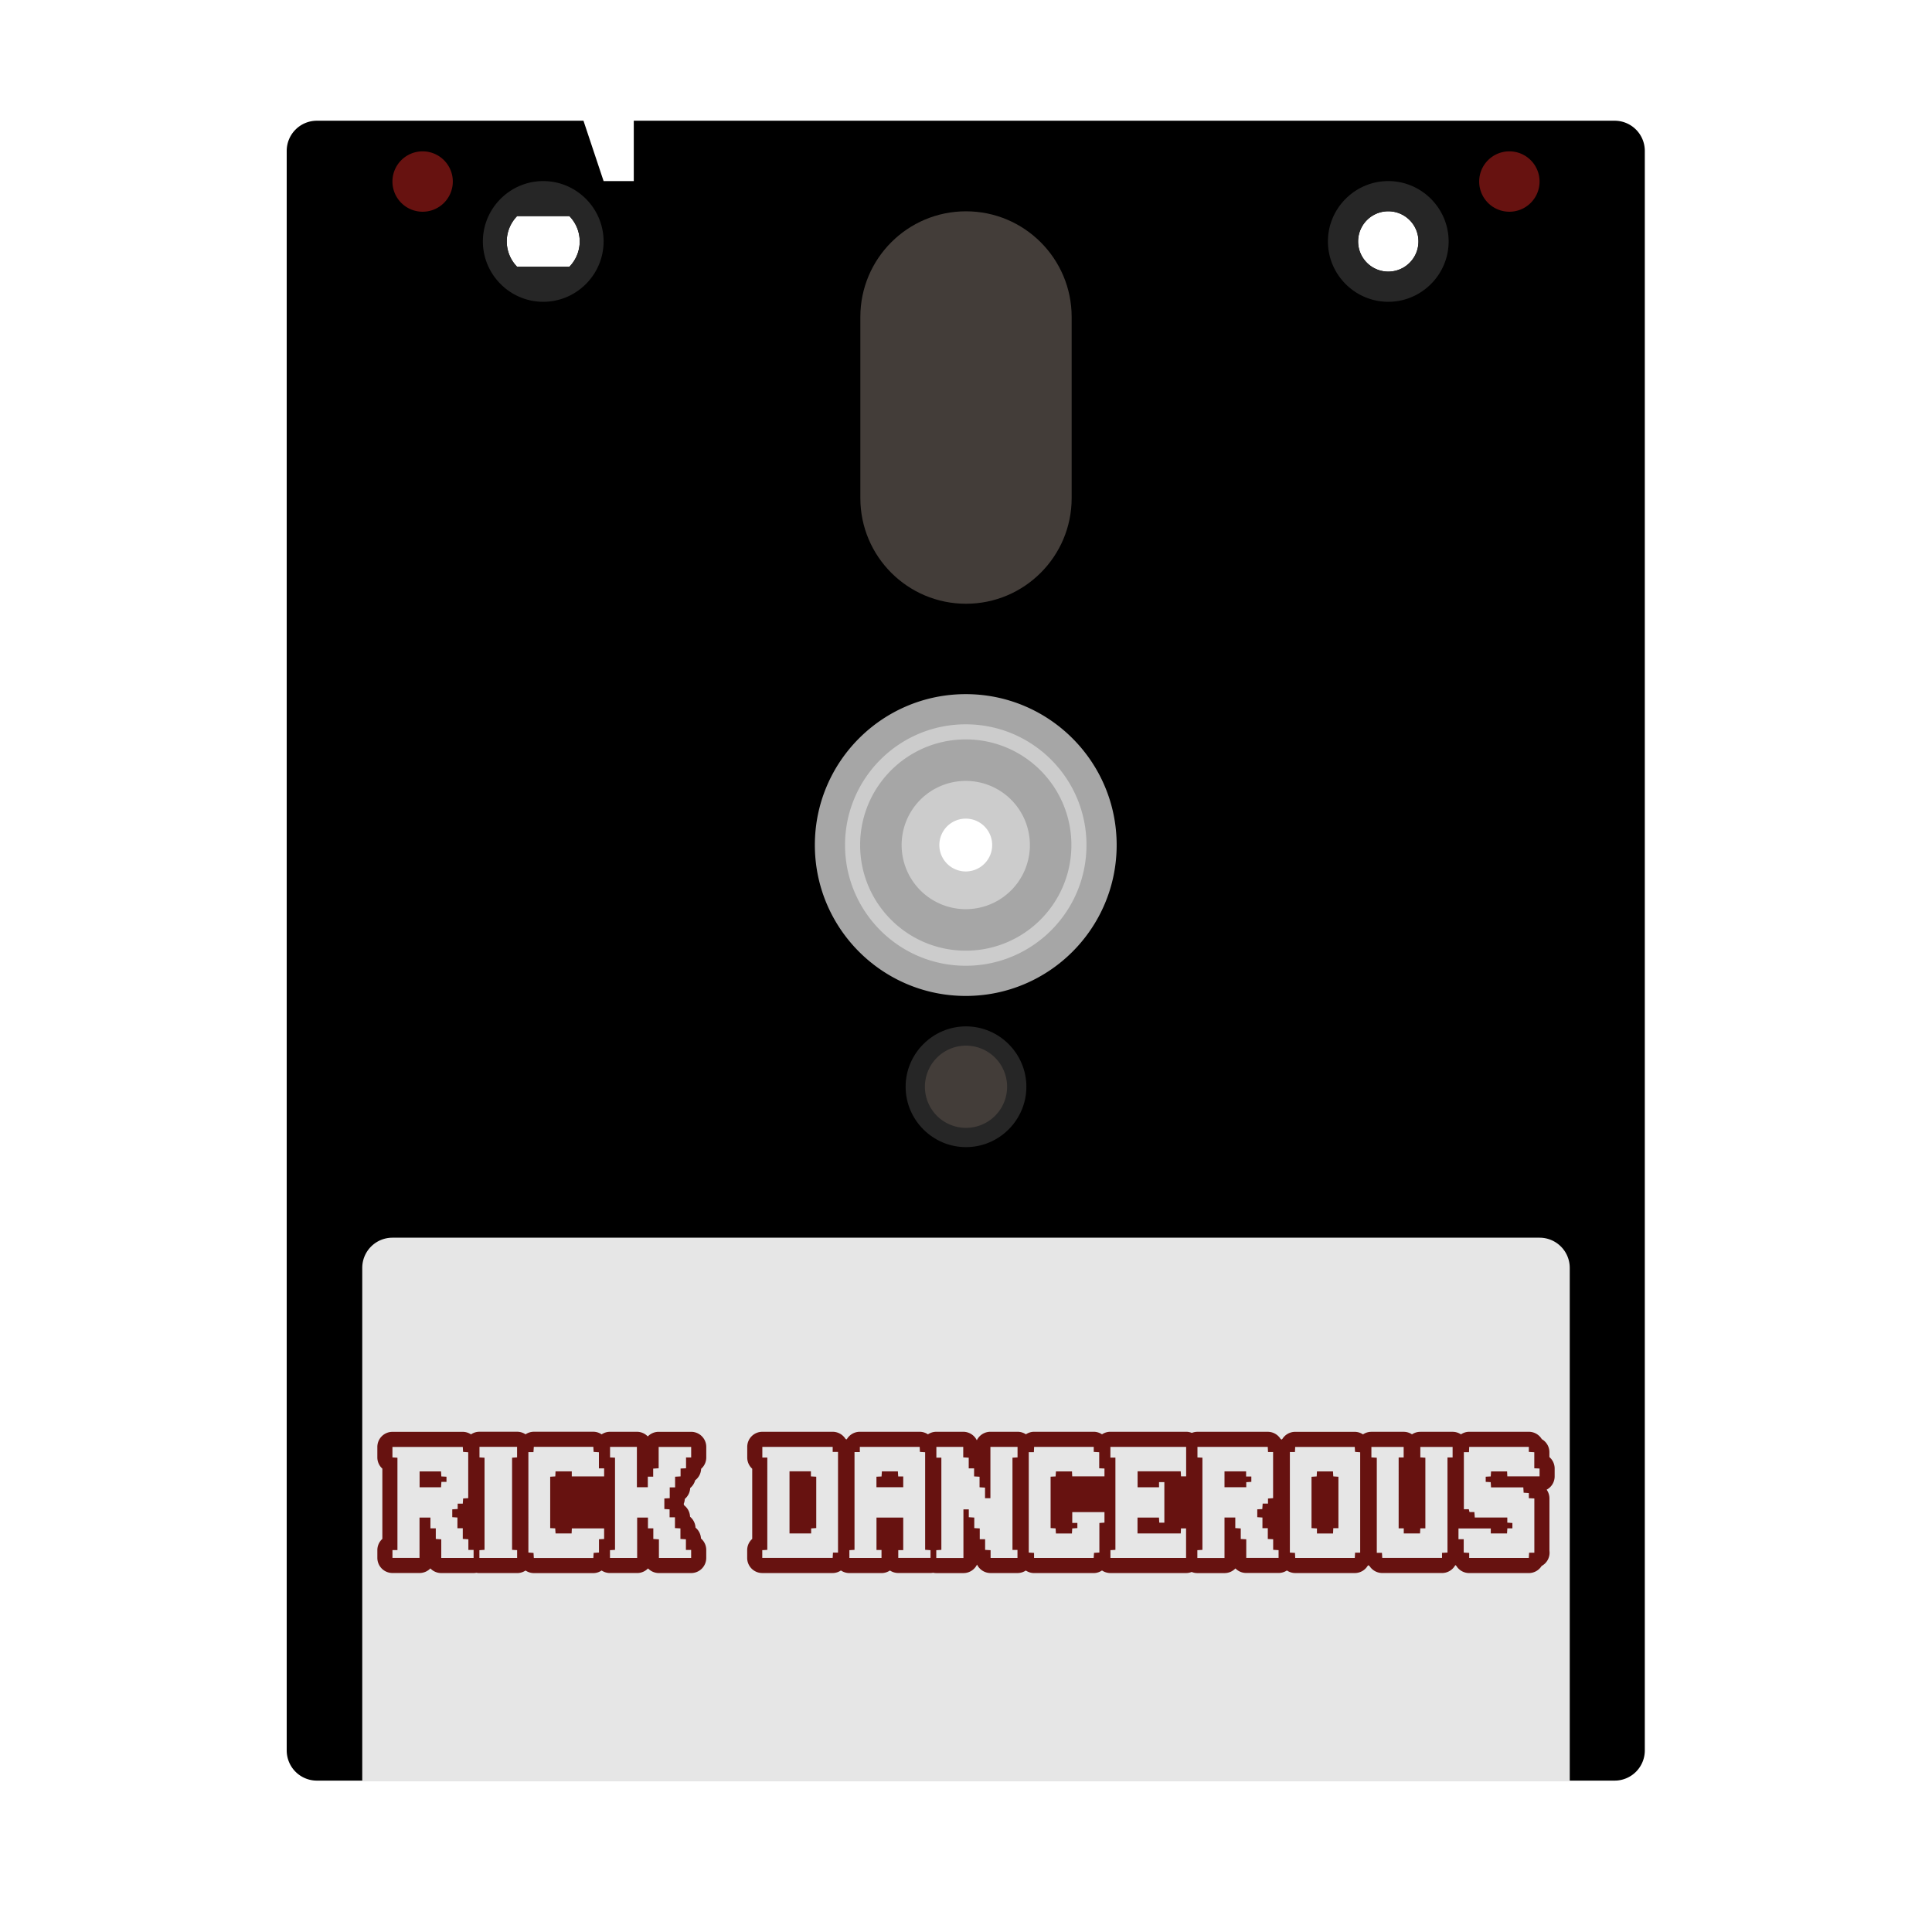 <svg xmlns="http://www.w3.org/2000/svg" xml:space="preserve" width="256" height="256" viewBox="0 0 341.333 341.333"><path d="M42 16a4 4 0 0 0-4 4v212a4 4 0 0 0 4 4h172a4 4 0 0 0 4-4V20a4 4 0 0 0-4-4H84v8h-4l-2.668-8zm142 12a4 4 0 1 1 0 8 4 4 0 0 1 0-8m-115.459.637h6.918A4.8 4.8 0 0 1 76.836 32a4.8 4.8 0 0 1-1.37 3.354h-6.933A4.8 4.8 0 0 1 67.164 32c0-1.306.529-2.49 1.377-3.363M128 108a4 4 0 1 1 0 8 4 4 0 0 1 0-8" style="fill:#000;fill-opacity:1;fill-rule:nonzero;stroke:none;stroke-width:1" transform="scale(1.333)"/><path d="M184 24c-4.4 0-8 3.6-8 8s3.6 8 8 8 8-3.6 8-8-3.6-8-8-8m0 4a4 4 0 1 1 0 8 4 4 0 0 1 0-8M72 24c-4.4 0-8 3.6-8 8s3.6 8 8 8 8-3.6 8-8-3.6-8-8-8m-3.459 4.637h6.918A4.8 4.8 0 0 1 76.836 32a4.8 4.8 0 0 1-1.37 3.354h-6.933A4.8 4.8 0 0 1 67.164 32c0-1.306.529-2.49 1.377-3.363" style="fill:#262626;fill-opacity:1;fill-rule:nonzero;stroke:none;stroke-width:1" transform="scale(1.333)"/><path d="M170.667 202.667c-5.867 0-10.667-4.8-10.667-10.667s4.8-10.667 10.667-10.667c5.866 0 10.666 4.8 10.666 10.667s-4.8 10.667-10.666 10.667" style="fill:#262626;fill-opacity:1;fill-rule:nonzero;stroke:none;stroke-width:1.333"/><path d="M170.667 106.667C160.357 106.667 152 98.309 152 88V56c0-10.31 8.357-18.667 18.667-18.667 10.309 0 18.666 8.358 18.666 18.667v32c0 10.31-8.357 18.667-18.666 18.667" style="fill:#433d39;fill-opacity:1;fill-rule:nonzero;stroke:none;stroke-width:1.333;font-variant-east_asian:normal;opacity:1;vector-effect:none;stroke-linecap:butt;stroke-linejoin:miter;stroke-miterlimit:4;stroke-dasharray:none;stroke-dashoffset:0;stroke-opacity:1"/><path d="M277.333 314.667H64V224a5.334 5.334 0 0 1 5.333-5.333H272a5.334 5.334 0 0 1 5.333 5.333z" style="fill:#e6e6e6;fill-opacity:1;fill-rule:nonzero;stroke:none;stroke-width:1.333"/><path d="M170.667 199.262a7.262 7.262 0 1 1 0-14.524 7.262 7.262 0 0 1 0 14.524" style="opacity:1;vector-effect:none;fill:#433d39;fill-opacity:1;fill-rule:nonzero;stroke:none;stroke-width:1.815;stroke-linecap:butt;stroke-linejoin:miter;stroke-miterlimit:4;stroke-dasharray:none;stroke-dashoffset:0;stroke-opacity:1"/><path d="M128 92c-11.046 0-20 8.954-20 20s8.954 20 20 20 20-8.954 20-20-8.954-20-20-20m0 16a4 4 0 1 1 0 8 4 4 0 0 1 0-8" style="fill:#a6a6a6;fill-opacity:1;fill-rule:nonzero;stroke:none;stroke-width:1" transform="scale(1.333)"/><path d="M128 96c-8.836 0-16 7.164-16 16s7.164 16 16 16 16-7.164 16-16-7.163-16-16-16m0 12a4 4 0 1 1 0 8 4 4 0 0 1 0-8" style="fill:#ccc;fill-opacity:1;fill-rule:nonzero;stroke:none;stroke-width:1" transform="scale(1.333)"/><path d="M128 98c-7.732 0-14 6.268-14 14s6.268 14 14 14 14-6.268 14-14-6.268-14-14-14m0 10a4 4 0 1 1 0 8 4 4 0 0 1 0-8" style="fill:#a6a6a6;fill-opacity:1;fill-rule:nonzero;stroke:none;stroke-width:1" transform="scale(1.333)"/><path d="M80 32a5.334 5.334 0 1 1-10.667 0A5.334 5.334 0 0 1 80 32m192 0a5.334 5.334 0 1 1-10.667 0A5.334 5.334 0 0 1 272 32" style="fill:#671210;fill-opacity:1;fill-rule:nonzero;stroke:none;stroke-width:1.333"/><path d="M128 104a8 8 0 1 0 0 16 8 8 0 0 0 0-16zm0 4a4 4 0 1 1 0 8 4 4 0 0 1 0-8z" style="fill:#ccc;fill-opacity:1;fill-rule:nonzero;stroke:#ccc;stroke-width:1;stroke-opacity:1" transform="scale(1.333)"/><path d="M273.738 257.427v-.853c0-.988-.537-1.856-1.345-2.318a2.67 2.67 0 0 0-2.29-1.298h-10.53c-.543 0-1.039.174-1.461.453a2.65 2.65 0 0 0-1.475-.447h-5.7c-.545 0-1.053.164-1.475.446a2.65 2.65 0 0 0-1.473-.446h-5.7c-.55 0-1.061.168-1.485.454a2.64 2.64 0 0 0-1.456-.45h-10.523a2.67 2.67 0 0 0-2.265 1.258c-.055.032-.1.08-.152.117-.06-.041-.107-.093-.168-.128a2.67 2.67 0 0 0-2.26-1.253h-12.423c-.35 0-.683.072-.99.194-.31-.126-.649-.2-1.006-.2h-13.383c-.55 0-1.061.167-1.485.452a2.64 2.64 0 0 0-1.459-.452h-10.53c-.54 0-1.034.172-1.454.448a2.66 2.66 0 0 0-1.477-.448h-4.795a2.67 2.67 0 0 0-2.4 1.502 2.67 2.67 0 0 0-2.398-1.5h-4.748c-.552 0-1.064.166-1.49.453a2.63 2.63 0 0 0-1.458-.453h-10.575c-.964 0-1.81.513-2.277 1.28-.04.022-.068.057-.106.081-.056-.036-.101-.087-.16-.12a2.67 2.67 0 0 0-2.253-1.24h-12.428a2.667 2.667 0 0 0-2.667 2.667v1.884c0 .784.339 1.49.879 1.977v12.397a2.66 2.66 0 0 0-.89 1.99v1.373a2.666 2.666 0 0 0 2.666 2.667h12.436c.543 0 1.039-.174 1.46-.454.427.29.941.459 1.495.459h5.676c.552 0 1.064-.168 1.489-.455.423.28.928.443 1.472.443h5.696c.157 0 .31-.019.459-.045q.273.059.56.061h4.797c1.056 0 1.97-.615 2.4-1.504a2.67 2.67 0 0 0 2.397 1.497h4.75c.545 0 1.052-.165 1.473-.446.421.278.919.45 1.46.45h10.532c.545 0 1.044-.177 1.47-.46.425.288.938.456 1.491.456h13.362c.349 0 .68-.07.986-.192.31.127.65.2 1.007.2h4.795c.76 0 1.445-.317 1.93-.826a2.66 2.66 0 0 0 1.912.805h5.712c.544 0 1.05-.164 1.472-.444a2.64 2.64 0 0 0 1.467.457h10.525a2.67 2.67 0 0 0 2.29-1.296c.04-.025.073-.06.114-.088.07.048.13.11.206.151a2.67 2.67 0 0 0 2.246 1.227h10.556c.99 0 1.85-.536 2.312-1.336.026-.014.046-.038.071-.055.044.03.079.07.125.096a2.67 2.67 0 0 0 2.294 1.304H270.1c.949 0 1.789-.497 2.262-1.252l.075-.044a2.66 2.66 0 0 0 1.31-2.637v-9.252a2.67 2.67 0 0 0-.495-1.547 2.66 2.66 0 0 0 1.414-2.355v-1.382c0-.807-.358-1.532-.928-2.023m-151.625-4.462h-5.744a2.66 2.66 0 0 0-1.922.817 2.66 2.66 0 0 0-1.925-.823h-4.741a2.65 2.65 0 0 0-1.488.455 2.63 2.63 0 0 0-1.47-.463H94.311a2.64 2.64 0 0 0-1.462.458 2.66 2.66 0 0 0-1.494-.458h-6.644c-.556 0-1.072.172-1.498.464a2.64 2.64 0 0 0-1.451-.446H69.334a2.666 2.666 0 0 0-2.667 2.666v1.848c0 .786.339 1.495.884 1.984v12.415a2.66 2.66 0 0 0-.881 1.98v1.38a2.67 2.67 0 0 0 2.667 2.667h4.782c.752 0 1.431-.31 1.916-.812a2.66 2.66 0 0 0 1.926.821h5.712c.169 0 .334-.02.496-.05q.256.052.529.054h6.665c.551 0 1.062-.168 1.486-.453.424.281.921.456 1.464.456h10.514c.544 0 1.043-.176 1.466-.459.422.281.929.447 1.474.447h4.802a2.66 2.66 0 0 0 1.92-.816 2.66 2.66 0 0 0 1.925.821h5.695a2.67 2.67 0 0 0 2.666-2.667v-1.42c0-.808-.36-1.532-.929-2.02a2.66 2.66 0 0 0-.967-1.92 2.66 2.66 0 0 0-.966-1.924 2.66 2.66 0 0 0-1.043-2.018 3 3 0 0 0-.08-.243c.113-.275.183-.572.197-.884a2.67 2.67 0 0 0 .95-1.925 2.67 2.67 0 0 0 .878-1.366 2.66 2.66 0 0 0 1.056-2.032 2.66 2.66 0 0 0 .908-2.005v-1.863a2.67 2.67 0 0 0-2.666-2.666" style="fill:#671210;fill-opacity:1;fill-rule:nonzero;stroke:none;stroke-width:1.333"/><path d="M271.096 274.318h-.94l-.056.934h-10.532v-.896c-.328-.018-.616-.034-.968-.056v-2.362h-.924v-1.902h5.707v.883h2.87c.018-.285.037-.573.055-.903h.891v-.944l-.899-.062v-.906h-5.745c-.025-.348-.045-.637-.07-.966h-.865l-.12-.5h-.872v-10.072h.903c.015-.328.028-.616.041-.942h10.532v.891l.967.059v2.832l.93.044v1.382h-5.697l-.04-.873h-2.834l-.056.887c-.29.014-.566.029-.887.048v.912l.881.05.06.926h5.703l.056.94.921.065v.904c.327.016.616.028.971.044v9.6zM74.133 262.763h3.786l.065-.953h.897v-.914l-.908-.049c-.02-.328-.038-.615-.057-.89h-3.783zM80.816 270h.945v1.887c.35.021.638.041.988.064v1.883h.923v1.417H77.96v-3.295l-.967-.058v-1.883h-.946v-1.899h-1.928v7.126h-4.782v-1.38h.88v-16.32l-.884-.059v-1.848h12.43l.052.88.908.063v8.108l-.898.053c-.02.3-.04.59-.064.919h-.902v.945c-.348.021-.638.04-.956.061v1.384l.913.058zm74.029-7.246h4.733v-1.901h-.888c-.02-.326-.04-.614-.057-.902h-2.828l-.057.903c-.334.016-.607.028-.903.04zm-3.876-6.208h.94v-.921h10.575l.041.89c.284.019.572.039.923.06v17.234l.949.066v1.366h-5.696v-1.376h.877v-5.747h-4.726v5.719h.888v1.416h-5.676v-1.378l.905-.057zm65.368 6.203h3.843v-.886l.897-.061v-.944h-.924v-.908h-3.816zm0 12.509h-4.797v-1.384l.896-.052v-16.29l-.878-.04v-1.863h12.42l.048.905h.896v8.15l-.9.063v.904h-.944l-.064.963-.887.043v1.392c.276.017.564.036.913.06v1.884h.947v1.904l.947.045v1.867l.957.06v1.368h-5.712v-3.288l-.97-.05v-1.865c-.327-.02-.615-.036-.966-.059v-1.866h-1.907zm-46.124-.001h-4.796v-1.382l.897-.053v-16.296h-.882v-1.901h4.748v1.852l.968.058v1.882h.948v1.426l.966.054v1.865l.968.057v1.87h.948v-9.066h4.795v1.856l-.896.055v16.296h.883v1.42h-4.75v-1.372l-.966-.057v-1.883h-.948v-1.91l-.968-.05v-1.865c-.328-.02-.616-.038-.968-.058v-1.388h-.947zm-30.728-15.32v10.98h3.823v-.888c.325-.02.614-.04.902-.06v-9.073l-.942-.056v-.903zm-3.921-2.428h-.879v-1.882h12.428v.894h.943v17.783h-.892l-.055.943h-12.436v-1.374c.277-.016.565-.032.89-.052zm96.146 12.468.96.057v.892h2.845l.044-.939h.905v-9.085l-.906-.063c-.02-.324-.04-.612-.054-.88h-2.834l-.044.884c-.327.023-.614.044-.916.064zm-3.824-13.436h.897c.013-.314.027-.587.043-.907h10.522l.052.881c.303.022.592.043.907.064v17.732h-.9c-.017.327-.035.616-.053.939H228.83a83 83 0 0 1-.04-.893c-.287-.02-.576-.035-.904-.056zm-23.113 5.314h.938v7.158h-.898l-.05-.899h-3.794v2.805h7.638c.014-.29.028-.58.041-.89h.9v5.222h-13.361v-1.377c.268-.016.556-.035.877-.053v-16.297h-.885v-1.9h13.382v5.206h-.905l-.053-.89h-7.619v2.82h3.79zm-84.533-2.401v1.386l-.968.057v1.883h-.948v1.909c-.348.017-.64.033-.951.05v1.867l.927.058v1.402h.948v1.908l.968.05v1.865c.329.021.616.037.968.06v1.883h.924v1.42h-5.694v-3.292l-.99-.066v-1.882h-.947v-1.899h-1.908v7.133h-4.801v-1.373c.277-.015.565-.032.89-.052v-16.29l-.877-.04v-1.865h4.741v7.123h1.93v-1.86h.949v-1.424l.968-.063v-3.77h5.744v1.864h-.907v1.909zm126.865 10.562h.904v.904h2.871l.053-.902h.892V257.54c-.285-.02-.573-.04-.888-.058v-1.85h5.7v1.862h-.905v16.803c-.35.02-.639.033-.965.052v.895h-10.558c-.018-.287-.034-.575-.056-.902h-.91v-16.798l-.954-.063v-1.85h5.7v1.863h-.884zm-57.666-.952v-1.916h5.693v1.861l-.9.062v5.222l-.944.055-.063.907h-10.533v-.896c-.327-.022-.615-.04-.936-.058v-17.737h.903c.016-.327.03-.616.044-.94h10.532v.893l.968.056v2.835l.928.041v1.384h-5.699l-.039-.874h-2.833c-.019.274-.039.562-.06.888-.29.016-.564.029-.885.045v9.08c.269.016.558.033.884.055l.056.906h2.825l.055-.9.908-.06v-.91zm-96.087-12.511h.896l.064-.934h10.512l.053.898.936.06v2.846h.923v1.417h-5.718v-.89h-2.87l-.04.891-.902.056v9.079l.886.045c.018.283.038.57.062.899h2.834l.042-.892h5.703v1.873l-.908.044v2.347c-.328.019-.616.037-.943.059l-.056.906H94.313l-.053-.898c-.303-.022-.592-.043-.908-.064zm-8.654 18.702v-1.376l.907-.065v-16.275l-.894-.052v-1.87h6.644v1.86l-.885.062v16.276l.893.052v1.388z" style="fill:#e6e6e6;fill-opacity:1;fill-rule:nonzero;stroke:none;stroke-width:1.333"/></svg>